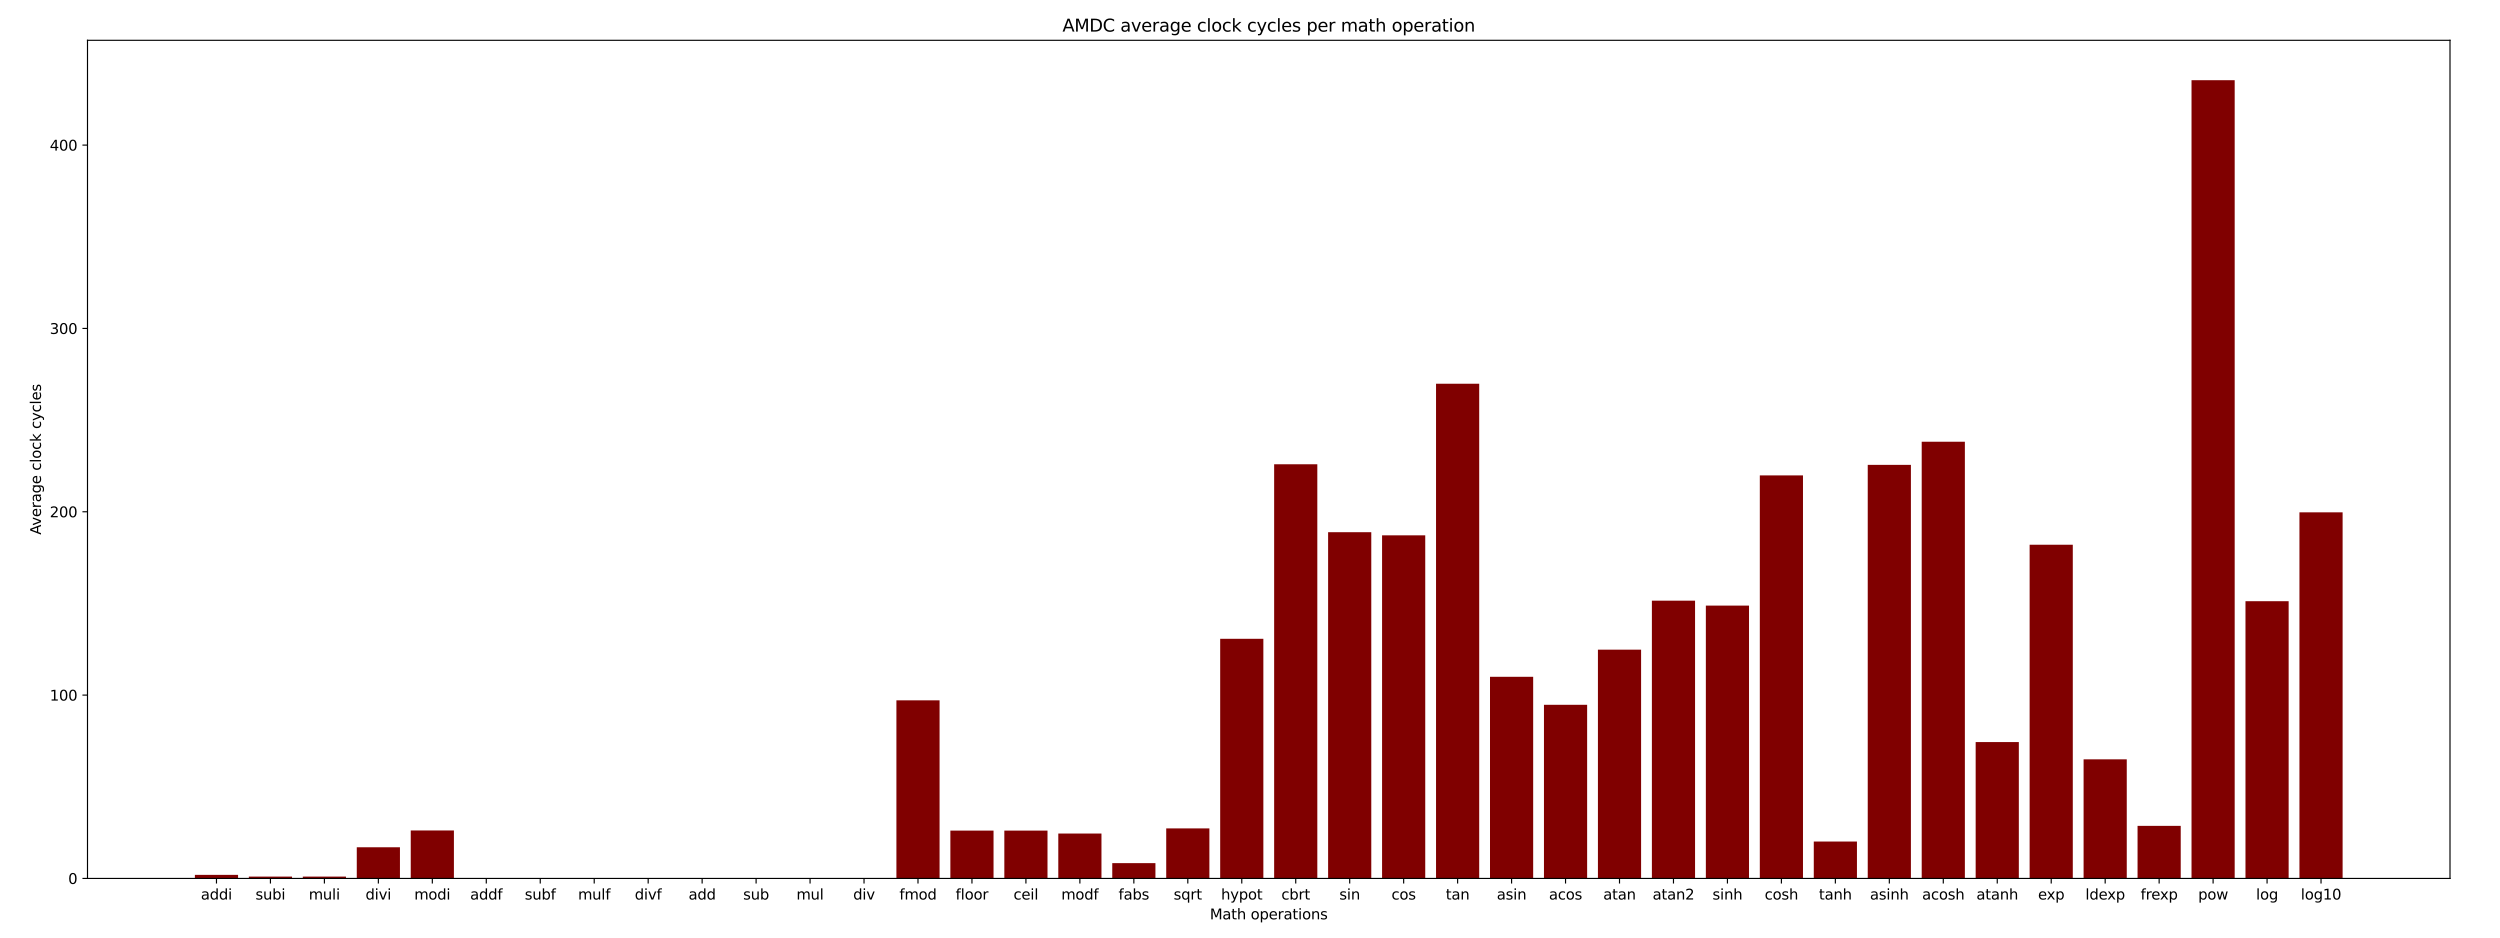 <?xml version="1.0" encoding="utf-8" standalone="no"?>
<!DOCTYPE svg PUBLIC "-//W3C//DTD SVG 1.1//EN"
  "http://www.w3.org/Graphics/SVG/1.1/DTD/svg11.dtd">
<svg xmlns:xlink="http://www.w3.org/1999/xlink" width="1728pt" height="648pt" viewBox="0 0 1728 648" xmlns="http://www.w3.org/2000/svg" version="1.1">
 <defs>
  <style type="text/css">*{stroke-linejoin: round; stroke-linecap: butt}</style>
 </defs>
 <g id="figure_1">
  <g id="patch_1">
   <path d="M 0 648 
L 1728 648 
L 1728 0 
L 0 0 
z
" style="fill: #ffffff"/>
  </g>
  <g id="axes_1">
   <g id="patch_2">
    <path d="M 60.48 607.176 
L 1693.44 607.176 
L 1693.44 27.864 
L 60.48 27.864 
z
" style="fill: #ffffff"/>
   </g>
   <g id="patch_3">
    <path d="M 134.705 607.176 
L 164.545 607.176 
L 164.545 604.692 
L 134.705 604.692 
z
" clip-path="url(#p136c053c36)" style="fill: #800000"/>
   </g>
   <g id="patch_4">
    <path d="M 172.005 607.176 
L 201.844 607.176 
L 201.844 605.909 
L 172.005 605.909 
z
" clip-path="url(#p136c053c36)" style="fill: #800000"/>
   </g>
   <g id="patch_5">
    <path d="M 209.304 607.176 
L 239.143 607.176 
L 239.143 605.922 
L 209.304 605.922 
z
" clip-path="url(#p136c053c36)" style="fill: #800000"/>
   </g>
   <g id="patch_6">
    <path d="M 246.603 607.176 
L 276.443 607.176 
L 276.443 585.609 
L 246.603 585.609 
z
" clip-path="url(#p136c053c36)" style="fill: #800000"/>
   </g>
   <g id="patch_7">
    <path d="M 283.902 607.176 
L 313.742 607.176 
L 313.742 574.04 
L 283.902 574.04 
z
" clip-path="url(#p136c053c36)" style="fill: #800000"/>
   </g>
   <g id="patch_8">
    <path d="M 321.202 607.176 
L 351.041 607.176 
L 351.041 607.176 
L 321.202 607.176 
z
" clip-path="url(#p136c053c36)" style="fill: #800000"/>
   </g>
   <g id="patch_9">
    <path d="M 358.501 607.176 
L 388.34 607.176 
L 388.34 607.176 
L 358.501 607.176 
z
" clip-path="url(#p136c053c36)" style="fill: #800000"/>
   </g>
   <g id="patch_10">
    <path d="M 395.8 607.176 
L 425.639 607.176 
L 425.639 607.1 
L 395.8 607.1 
z
" clip-path="url(#p136c053c36)" style="fill: #800000"/>
   </g>
   <g id="patch_11">
    <path d="M 433.099 607.176 
L 462.939 607.176 
L 462.939 607.176 
L 433.099 607.176 
z
" clip-path="url(#p136c053c36)" style="fill: #800000"/>
   </g>
   <g id="patch_12">
    <path d="M 470.398 607.176 
L 500.238 607.176 
L 500.238 607.151 
L 470.398 607.151 
z
" clip-path="url(#p136c053c36)" style="fill: #800000"/>
   </g>
   <g id="patch_13">
    <path d="M 507.698 607.176 
L 537.537 607.176 
L 537.537 607.176 
L 507.698 607.176 
z
" clip-path="url(#p136c053c36)" style="fill: #800000"/>
   </g>
   <g id="patch_14">
    <path d="M 544.997 607.176 
L 574.836 607.176 
L 574.836 607.176 
L 544.997 607.176 
z
" clip-path="url(#p136c053c36)" style="fill: #800000"/>
   </g>
   <g id="patch_15">
    <path d="M 582.296 607.176 
L 612.136 607.176 
L 612.136 606.923 
L 582.296 606.923 
z
" clip-path="url(#p136c053c36)" style="fill: #800000"/>
   </g>
   <g id="patch_16">
    <path d="M 619.595 607.176 
L 649.435 607.176 
L 649.435 484.058 
L 619.595 484.058 
z
" clip-path="url(#p136c053c36)" style="fill: #800000"/>
   </g>
   <g id="patch_17">
    <path d="M 656.895 607.176 
L 686.734 607.176 
L 686.734 574.128 
L 656.895 574.128 
z
" clip-path="url(#p136c053c36)" style="fill: #800000"/>
   </g>
   <g id="patch_18">
    <path d="M 694.194 607.176 
L 724.033 607.176 
L 724.033 574.128 
L 694.194 574.128 
z
" clip-path="url(#p136c053c36)" style="fill: #800000"/>
   </g>
   <g id="patch_19">
    <path d="M 731.493 607.176 
L 761.332 607.176 
L 761.332 576.13 
L 731.493 576.13 
z
" clip-path="url(#p136c053c36)" style="fill: #800000"/>
   </g>
   <g id="patch_20">
    <path d="M 768.792 607.176 
L 798.632 607.176 
L 798.632 596.62 
L 768.792 596.62 
z
" clip-path="url(#p136c053c36)" style="fill: #800000"/>
   </g>
   <g id="patch_21">
    <path d="M 806.091 607.176 
L 835.931 607.176 
L 835.931 572.57 
L 806.091 572.57 
z
" clip-path="url(#p136c053c36)" style="fill: #800000"/>
   </g>
   <g id="patch_22">
    <path d="M 843.391 607.176 
L 873.23 607.176 
L 873.23 441.532 
L 843.391 441.532 
z
" clip-path="url(#p136c053c36)" style="fill: #800000"/>
   </g>
   <g id="patch_23">
    <path d="M 880.69 607.176 
L 910.529 607.176 
L 910.529 320.897 
L 880.69 320.897 
z
" clip-path="url(#p136c053c36)" style="fill: #800000"/>
   </g>
   <g id="patch_24">
    <path d="M 917.989 607.176 
L 947.829 607.176 
L 947.829 367.871 
L 917.989 367.871 
z
" clip-path="url(#p136c053c36)" style="fill: #800000"/>
   </g>
   <g id="patch_25">
    <path d="M 955.288 607.176 
L 985.128 607.176 
L 985.128 370 
L 955.288 370 
z
" clip-path="url(#p136c053c36)" style="fill: #800000"/>
   </g>
   <g id="patch_26">
    <path d="M 992.588 607.176 
L 1022.427 607.176 
L 1022.427 265.243 
L 992.588 265.243 
z
" clip-path="url(#p136c053c36)" style="fill: #800000"/>
   </g>
   <g id="patch_27">
    <path d="M 1029.887 607.176 
L 1059.726 607.176 
L 1059.726 467.8 
L 1029.887 467.8 
z
" clip-path="url(#p136c053c36)" style="fill: #800000"/>
   </g>
   <g id="patch_28">
    <path d="M 1067.186 607.176 
L 1097.025 607.176 
L 1097.025 487.175 
L 1067.186 487.175 
z
" clip-path="url(#p136c053c36)" style="fill: #800000"/>
   </g>
   <g id="patch_29">
    <path d="M 1104.485 607.176 
L 1134.325 607.176 
L 1134.325 449.033 
L 1104.485 449.033 
z
" clip-path="url(#p136c053c36)" style="fill: #800000"/>
   </g>
   <g id="patch_30">
    <path d="M 1141.784 607.176 
L 1171.624 607.176 
L 1171.624 415.162 
L 1141.784 415.162 
z
" clip-path="url(#p136c053c36)" style="fill: #800000"/>
   </g>
   <g id="patch_31">
    <path d="M 1179.084 607.176 
L 1208.923 607.176 
L 1208.923 418.583 
L 1179.084 418.583 
z
" clip-path="url(#p136c053c36)" style="fill: #800000"/>
   </g>
   <g id="patch_32">
    <path d="M 1216.383 607.176 
L 1246.222 607.176 
L 1246.222 328.576 
L 1216.383 328.576 
z
" clip-path="url(#p136c053c36)" style="fill: #800000"/>
   </g>
   <g id="patch_33">
    <path d="M 1253.682 607.176 
L 1283.522 607.176 
L 1283.522 581.668 
L 1253.682 581.668 
z
" clip-path="url(#p136c053c36)" style="fill: #800000"/>
   </g>
   <g id="patch_34">
    <path d="M 1290.981 607.176 
L 1320.821 607.176 
L 1320.821 321.303 
L 1290.981 321.303 
z
" clip-path="url(#p136c053c36)" style="fill: #800000"/>
   </g>
   <g id="patch_35">
    <path d="M 1328.281 607.176 
L 1358.12 607.176 
L 1358.12 305.311 
L 1328.281 305.311 
z
" clip-path="url(#p136c053c36)" style="fill: #800000"/>
   </g>
   <g id="patch_36">
    <path d="M 1365.58 607.176 
L 1395.419 607.176 
L 1395.419 512.937 
L 1365.58 512.937 
z
" clip-path="url(#p136c053c36)" style="fill: #800000"/>
   </g>
   <g id="patch_37">
    <path d="M 1402.879 607.176 
L 1432.718 607.176 
L 1432.718 376.5 
L 1402.879 376.5 
z
" clip-path="url(#p136c053c36)" style="fill: #800000"/>
   </g>
   <g id="patch_38">
    <path d="M 1440.178 607.176 
L 1470.018 607.176 
L 1470.018 524.848 
L 1440.178 524.848 
z
" clip-path="url(#p136c053c36)" style="fill: #800000"/>
   </g>
   <g id="patch_39">
    <path d="M 1477.477 607.176 
L 1507.317 607.176 
L 1507.317 570.834 
L 1477.477 570.834 
z
" clip-path="url(#p136c053c36)" style="fill: #800000"/>
   </g>
   <g id="patch_40">
    <path d="M 1514.777 607.176 
L 1544.616 607.176 
L 1544.616 55.45 
L 1514.777 55.45 
z
" clip-path="url(#p136c053c36)" style="fill: #800000"/>
   </g>
   <g id="patch_41">
    <path d="M 1552.076 607.176 
L 1581.915 607.176 
L 1581.915 415.542 
L 1552.076 415.542 
z
" clip-path="url(#p136c053c36)" style="fill: #800000"/>
   </g>
   <g id="patch_42">
    <path d="M 1589.375 607.176 
L 1619.215 607.176 
L 1619.215 354.122 
L 1589.375 354.122 
z
" clip-path="url(#p136c053c36)" style="fill: #800000"/>
   </g>
   <g id="matplotlib.axis_1">
    <g id="xtick_1">
     <g id="line2d_1">
      <defs>
       <path id="m31b776a4e4" d="M 0 0 
L 0 3.5 
" style="stroke: #000000; stroke-width: 0.8"/>
      </defs>
      <g>
       <use xlink:href="#m31b776a4e4" x="149.625" y="607.176" style="stroke: #000000; stroke-width: 0.8"/>
      </g>
     </g>
     <g id="text_1">
      <!-- addi -->
      <g transform="translate(138.824 621.774) scale(0.1 -0.1)">
       <defs>
        <path id="DejaVuSans-61" d="M 2194 1759 
Q 1497 1759 1228 1600 
Q 959 1441 959 1056 
Q 959 750 1161 570 
Q 1363 391 1709 391 
Q 2188 391 2477 730 
Q 2766 1069 2766 1631 
L 2766 1759 
L 2194 1759 
z
M 3341 1997 
L 3341 0 
L 2766 0 
L 2766 531 
Q 2569 213 2275 61 
Q 1981 -91 1556 -91 
Q 1019 -91 701 211 
Q 384 513 384 1019 
Q 384 1609 779 1909 
Q 1175 2209 1959 2209 
L 2766 2209 
L 2766 2266 
Q 2766 2663 2505 2880 
Q 2244 3097 1772 3097 
Q 1472 3097 1187 3025 
Q 903 2953 641 2809 
L 641 3341 
Q 956 3463 1253 3523 
Q 1550 3584 1831 3584 
Q 2591 3584 2966 3190 
Q 3341 2797 3341 1997 
z
" transform="scale(0.016)"/>
        <path id="DejaVuSans-64" d="M 2906 2969 
L 2906 4863 
L 3481 4863 
L 3481 0 
L 2906 0 
L 2906 525 
Q 2725 213 2448 61 
Q 2172 -91 1784 -91 
Q 1150 -91 751 415 
Q 353 922 353 1747 
Q 353 2572 751 3078 
Q 1150 3584 1784 3584 
Q 2172 3584 2448 3432 
Q 2725 3281 2906 2969 
z
M 947 1747 
Q 947 1113 1208 752 
Q 1469 391 1925 391 
Q 2381 391 2643 752 
Q 2906 1113 2906 1747 
Q 2906 2381 2643 2742 
Q 2381 3103 1925 3103 
Q 1469 3103 1208 2742 
Q 947 2381 947 1747 
z
" transform="scale(0.016)"/>
        <path id="DejaVuSans-69" d="M 603 3500 
L 1178 3500 
L 1178 0 
L 603 0 
L 603 3500 
z
M 603 4863 
L 1178 4863 
L 1178 4134 
L 603 4134 
L 603 4863 
z
" transform="scale(0.016)"/>
       </defs>
       <use xlink:href="#DejaVuSans-61"/>
       <use xlink:href="#DejaVuSans-64" x="61.279"/>
       <use xlink:href="#DejaVuSans-64" x="124.756"/>
       <use xlink:href="#DejaVuSans-69" x="188.232"/>
      </g>
     </g>
    </g>
    <g id="xtick_2">
     <g id="line2d_2">
      <g>
       <use xlink:href="#m31b776a4e4" x="186.924" y="607.176" style="stroke: #000000; stroke-width: 0.8"/>
      </g>
     </g>
     <g id="text_2">
      <!-- subi -->
      <g transform="translate(176.588 621.774) scale(0.1 -0.1)">
       <defs>
        <path id="DejaVuSans-73" d="M 2834 3397 
L 2834 2853 
Q 2591 2978 2328 3040 
Q 2066 3103 1784 3103 
Q 1356 3103 1142 2972 
Q 928 2841 928 2578 
Q 928 2378 1081 2264 
Q 1234 2150 1697 2047 
L 1894 2003 
Q 2506 1872 2764 1633 
Q 3022 1394 3022 966 
Q 3022 478 2636 193 
Q 2250 -91 1575 -91 
Q 1294 -91 989 -36 
Q 684 19 347 128 
L 347 722 
Q 666 556 975 473 
Q 1284 391 1588 391 
Q 1994 391 2212 530 
Q 2431 669 2431 922 
Q 2431 1156 2273 1281 
Q 2116 1406 1581 1522 
L 1381 1569 
Q 847 1681 609 1914 
Q 372 2147 372 2553 
Q 372 3047 722 3315 
Q 1072 3584 1716 3584 
Q 2034 3584 2315 3537 
Q 2597 3491 2834 3397 
z
" transform="scale(0.016)"/>
        <path id="DejaVuSans-75" d="M 544 1381 
L 544 3500 
L 1119 3500 
L 1119 1403 
Q 1119 906 1312 657 
Q 1506 409 1894 409 
Q 2359 409 2629 706 
Q 2900 1003 2900 1516 
L 2900 3500 
L 3475 3500 
L 3475 0 
L 2900 0 
L 2900 538 
Q 2691 219 2414 64 
Q 2138 -91 1772 -91 
Q 1169 -91 856 284 
Q 544 659 544 1381 
z
M 1991 3584 
L 1991 3584 
z
" transform="scale(0.016)"/>
        <path id="DejaVuSans-62" d="M 3116 1747 
Q 3116 2381 2855 2742 
Q 2594 3103 2138 3103 
Q 1681 3103 1420 2742 
Q 1159 2381 1159 1747 
Q 1159 1113 1420 752 
Q 1681 391 2138 391 
Q 2594 391 2855 752 
Q 3116 1113 3116 1747 
z
M 1159 2969 
Q 1341 3281 1617 3432 
Q 1894 3584 2278 3584 
Q 2916 3584 3314 3078 
Q 3713 2572 3713 1747 
Q 3713 922 3314 415 
Q 2916 -91 2278 -91 
Q 1894 -91 1617 61 
Q 1341 213 1159 525 
L 1159 0 
L 581 0 
L 581 4863 
L 1159 4863 
L 1159 2969 
z
" transform="scale(0.016)"/>
       </defs>
       <use xlink:href="#DejaVuSans-73"/>
       <use xlink:href="#DejaVuSans-75" x="52.1"/>
       <use xlink:href="#DejaVuSans-62" x="115.479"/>
       <use xlink:href="#DejaVuSans-69" x="178.955"/>
      </g>
     </g>
    </g>
    <g id="xtick_3">
     <g id="line2d_3">
      <g>
       <use xlink:href="#m31b776a4e4" x="224.224" y="607.176" style="stroke: #000000; stroke-width: 0.8"/>
      </g>
     </g>
     <g id="text_3">
      <!-- muli -->
      <g transform="translate(213.406 621.774) scale(0.1 -0.1)">
       <defs>
        <path id="DejaVuSans-6d" d="M 3328 2828 
Q 3544 3216 3844 3400 
Q 4144 3584 4550 3584 
Q 5097 3584 5394 3201 
Q 5691 2819 5691 2113 
L 5691 0 
L 5113 0 
L 5113 2094 
Q 5113 2597 4934 2840 
Q 4756 3084 4391 3084 
Q 3944 3084 3684 2787 
Q 3425 2491 3425 1978 
L 3425 0 
L 2847 0 
L 2847 2094 
Q 2847 2600 2669 2842 
Q 2491 3084 2119 3084 
Q 1678 3084 1418 2786 
Q 1159 2488 1159 1978 
L 1159 0 
L 581 0 
L 581 3500 
L 1159 3500 
L 1159 2956 
Q 1356 3278 1631 3431 
Q 1906 3584 2284 3584 
Q 2666 3584 2933 3390 
Q 3200 3197 3328 2828 
z
" transform="scale(0.016)"/>
        <path id="DejaVuSans-6c" d="M 603 4863 
L 1178 4863 
L 1178 0 
L 603 0 
L 603 4863 
z
" transform="scale(0.016)"/>
       </defs>
       <use xlink:href="#DejaVuSans-6d"/>
       <use xlink:href="#DejaVuSans-75" x="97.412"/>
       <use xlink:href="#DejaVuSans-6c" x="160.791"/>
       <use xlink:href="#DejaVuSans-69" x="188.574"/>
      </g>
     </g>
    </g>
    <g id="xtick_4">
     <g id="line2d_4">
      <g>
       <use xlink:href="#m31b776a4e4" x="261.523" y="607.176" style="stroke: #000000; stroke-width: 0.8"/>
      </g>
     </g>
     <g id="text_4">
      <!-- divi -->
      <g transform="translate(252.611 621.774) scale(0.1 -0.1)">
       <defs>
        <path id="DejaVuSans-76" d="M 191 3500 
L 800 3500 
L 1894 563 
L 2988 3500 
L 3597 3500 
L 2284 0 
L 1503 0 
L 191 3500 
z
" transform="scale(0.016)"/>
       </defs>
       <use xlink:href="#DejaVuSans-64"/>
       <use xlink:href="#DejaVuSans-69" x="63.477"/>
       <use xlink:href="#DejaVuSans-76" x="91.26"/>
       <use xlink:href="#DejaVuSans-69" x="150.439"/>
      </g>
     </g>
    </g>
    <g id="xtick_5">
     <g id="line2d_5">
      <g>
       <use xlink:href="#m31b776a4e4" x="298.822" y="607.176" style="stroke: #000000; stroke-width: 0.8"/>
      </g>
     </g>
     <g id="text_5">
      <!-- modi -->
      <g transform="translate(286.329 621.774) scale(0.1 -0.1)">
       <defs>
        <path id="DejaVuSans-6f" d="M 1959 3097 
Q 1497 3097 1228 2736 
Q 959 2375 959 1747 
Q 959 1119 1226 758 
Q 1494 397 1959 397 
Q 2419 397 2687 759 
Q 2956 1122 2956 1747 
Q 2956 2369 2687 2733 
Q 2419 3097 1959 3097 
z
M 1959 3584 
Q 2709 3584 3137 3096 
Q 3566 2609 3566 1747 
Q 3566 888 3137 398 
Q 2709 -91 1959 -91 
Q 1206 -91 779 398 
Q 353 888 353 1747 
Q 353 2609 779 3096 
Q 1206 3584 1959 3584 
z
" transform="scale(0.016)"/>
       </defs>
       <use xlink:href="#DejaVuSans-6d"/>
       <use xlink:href="#DejaVuSans-6f" x="97.412"/>
       <use xlink:href="#DejaVuSans-64" x="158.594"/>
       <use xlink:href="#DejaVuSans-69" x="222.07"/>
      </g>
     </g>
    </g>
    <g id="xtick_6">
     <g id="line2d_6">
      <g>
       <use xlink:href="#m31b776a4e4" x="336.121" y="607.176" style="stroke: #000000; stroke-width: 0.8"/>
      </g>
     </g>
     <g id="text_6">
      <!-- addf -->
      <g transform="translate(324.949 621.774) scale(0.1 -0.1)">
       <defs>
        <path id="DejaVuSans-66" d="M 2375 4863 
L 2375 4384 
L 1825 4384 
Q 1516 4384 1395 4259 
Q 1275 4134 1275 3809 
L 1275 3500 
L 2222 3500 
L 2222 3053 
L 1275 3053 
L 1275 0 
L 697 0 
L 697 3053 
L 147 3053 
L 147 3500 
L 697 3500 
L 697 3744 
Q 697 4328 969 4595 
Q 1241 4863 1831 4863 
L 2375 4863 
z
" transform="scale(0.016)"/>
       </defs>
       <use xlink:href="#DejaVuSans-61"/>
       <use xlink:href="#DejaVuSans-64" x="61.279"/>
       <use xlink:href="#DejaVuSans-64" x="124.756"/>
       <use xlink:href="#DejaVuSans-66" x="188.232"/>
      </g>
     </g>
    </g>
    <g id="xtick_7">
     <g id="line2d_7">
      <g>
       <use xlink:href="#m31b776a4e4" x="373.42" y="607.176" style="stroke: #000000; stroke-width: 0.8"/>
      </g>
     </g>
     <g id="text_7">
      <!-- subf -->
      <g transform="translate(362.713 621.774) scale(0.1 -0.1)">
       <use xlink:href="#DejaVuSans-73"/>
       <use xlink:href="#DejaVuSans-75" x="52.1"/>
       <use xlink:href="#DejaVuSans-62" x="115.479"/>
       <use xlink:href="#DejaVuSans-66" x="178.955"/>
      </g>
     </g>
    </g>
    <g id="xtick_8">
     <g id="line2d_8">
      <g>
       <use xlink:href="#m31b776a4e4" x="410.72" y="607.176" style="stroke: #000000; stroke-width: 0.8"/>
      </g>
     </g>
     <g id="text_8">
      <!-- mulf -->
      <g transform="translate(399.531 621.774) scale(0.1 -0.1)">
       <use xlink:href="#DejaVuSans-6d"/>
       <use xlink:href="#DejaVuSans-75" x="97.412"/>
       <use xlink:href="#DejaVuSans-6c" x="160.791"/>
       <use xlink:href="#DejaVuSans-66" x="188.574"/>
      </g>
     </g>
    </g>
    <g id="xtick_9">
     <g id="line2d_9">
      <g>
       <use xlink:href="#m31b776a4e4" x="448.019" y="607.176" style="stroke: #000000; stroke-width: 0.8"/>
      </g>
     </g>
     <g id="text_9">
      <!-- divf -->
      <g transform="translate(438.736 621.774) scale(0.1 -0.1)">
       <use xlink:href="#DejaVuSans-64"/>
       <use xlink:href="#DejaVuSans-69" x="63.477"/>
       <use xlink:href="#DejaVuSans-76" x="91.26"/>
       <use xlink:href="#DejaVuSans-66" x="150.439"/>
      </g>
     </g>
    </g>
    <g id="xtick_10">
     <g id="line2d_10">
      <g>
       <use xlink:href="#m31b776a4e4" x="485.318" y="607.176" style="stroke: #000000; stroke-width: 0.8"/>
      </g>
     </g>
     <g id="text_10">
      <!-- add -->
      <g transform="translate(475.906 621.774) scale(0.1 -0.1)">
       <use xlink:href="#DejaVuSans-61"/>
       <use xlink:href="#DejaVuSans-64" x="61.279"/>
       <use xlink:href="#DejaVuSans-64" x="124.756"/>
      </g>
     </g>
    </g>
    <g id="xtick_11">
     <g id="line2d_11">
      <g>
       <use xlink:href="#m31b776a4e4" x="522.617" y="607.176" style="stroke: #000000; stroke-width: 0.8"/>
      </g>
     </g>
     <g id="text_11">
      <!-- sub -->
      <g transform="translate(513.67 621.774) scale(0.1 -0.1)">
       <use xlink:href="#DejaVuSans-73"/>
       <use xlink:href="#DejaVuSans-75" x="52.1"/>
       <use xlink:href="#DejaVuSans-62" x="115.479"/>
      </g>
     </g>
    </g>
    <g id="xtick_12">
     <g id="line2d_12">
      <g>
       <use xlink:href="#m31b776a4e4" x="559.917" y="607.176" style="stroke: #000000; stroke-width: 0.8"/>
      </g>
     </g>
     <g id="text_12">
      <!-- mul -->
      <g transform="translate(550.488 621.774) scale(0.1 -0.1)">
       <use xlink:href="#DejaVuSans-6d"/>
       <use xlink:href="#DejaVuSans-75" x="97.412"/>
       <use xlink:href="#DejaVuSans-6c" x="160.791"/>
      </g>
     </g>
    </g>
    <g id="xtick_13">
     <g id="line2d_13">
      <g>
       <use xlink:href="#m31b776a4e4" x="597.216" y="607.176" style="stroke: #000000; stroke-width: 0.8"/>
      </g>
     </g>
     <g id="text_13">
      <!-- div -->
      <g transform="translate(589.693 621.774) scale(0.1 -0.1)">
       <use xlink:href="#DejaVuSans-64"/>
       <use xlink:href="#DejaVuSans-69" x="63.477"/>
       <use xlink:href="#DejaVuSans-76" x="91.26"/>
      </g>
     </g>
    </g>
    <g id="xtick_14">
     <g id="line2d_14">
      <g>
       <use xlink:href="#m31b776a4e4" x="634.515" y="607.176" style="stroke: #000000; stroke-width: 0.8"/>
      </g>
     </g>
     <g id="text_14">
      <!-- fmod -->
      <g transform="translate(621.651 621.774) scale(0.1 -0.1)">
       <use xlink:href="#DejaVuSans-66"/>
       <use xlink:href="#DejaVuSans-6d" x="35.205"/>
       <use xlink:href="#DejaVuSans-6f" x="132.617"/>
       <use xlink:href="#DejaVuSans-64" x="193.799"/>
      </g>
     </g>
    </g>
    <g id="xtick_15">
     <g id="line2d_15">
      <g>
       <use xlink:href="#m31b776a4e4" x="671.814" y="607.176" style="stroke: #000000; stroke-width: 0.8"/>
      </g>
     </g>
     <g id="text_15">
      <!-- floor -->
      <g transform="translate(660.491 621.774) scale(0.1 -0.1)">
       <defs>
        <path id="DejaVuSans-72" d="M 2631 2963 
Q 2534 3019 2420 3045 
Q 2306 3072 2169 3072 
Q 1681 3072 1420 2755 
Q 1159 2438 1159 1844 
L 1159 0 
L 581 0 
L 581 3500 
L 1159 3500 
L 1159 2956 
Q 1341 3275 1631 3429 
Q 1922 3584 2338 3584 
Q 2397 3584 2469 3576 
Q 2541 3569 2628 3553 
L 2631 2963 
z
" transform="scale(0.016)"/>
       </defs>
       <use xlink:href="#DejaVuSans-66"/>
       <use xlink:href="#DejaVuSans-6c" x="35.205"/>
       <use xlink:href="#DejaVuSans-6f" x="62.988"/>
       <use xlink:href="#DejaVuSans-6f" x="124.17"/>
       <use xlink:href="#DejaVuSans-72" x="185.352"/>
      </g>
     </g>
    </g>
    <g id="xtick_16">
     <g id="line2d_16">
      <g>
       <use xlink:href="#m31b776a4e4" x="709.113" y="607.176" style="stroke: #000000; stroke-width: 0.8"/>
      </g>
     </g>
     <g id="text_16">
      <!-- ceil -->
      <g transform="translate(700.51 621.774) scale(0.1 -0.1)">
       <defs>
        <path id="DejaVuSans-63" d="M 3122 3366 
L 3122 2828 
Q 2878 2963 2633 3030 
Q 2388 3097 2138 3097 
Q 1578 3097 1268 2742 
Q 959 2388 959 1747 
Q 959 1106 1268 751 
Q 1578 397 2138 397 
Q 2388 397 2633 464 
Q 2878 531 3122 666 
L 3122 134 
Q 2881 22 2623 -34 
Q 2366 -91 2075 -91 
Q 1284 -91 818 406 
Q 353 903 353 1747 
Q 353 2603 823 3093 
Q 1294 3584 2113 3584 
Q 2378 3584 2631 3529 
Q 2884 3475 3122 3366 
z
" transform="scale(0.016)"/>
        <path id="DejaVuSans-65" d="M 3597 1894 
L 3597 1613 
L 953 1613 
Q 991 1019 1311 708 
Q 1631 397 2203 397 
Q 2534 397 2845 478 
Q 3156 559 3463 722 
L 3463 178 
Q 3153 47 2828 -22 
Q 2503 -91 2169 -91 
Q 1331 -91 842 396 
Q 353 884 353 1716 
Q 353 2575 817 3079 
Q 1281 3584 2069 3584 
Q 2775 3584 3186 3129 
Q 3597 2675 3597 1894 
z
M 3022 2063 
Q 3016 2534 2758 2815 
Q 2500 3097 2075 3097 
Q 1594 3097 1305 2825 
Q 1016 2553 972 2059 
L 3022 2063 
z
" transform="scale(0.016)"/>
       </defs>
       <use xlink:href="#DejaVuSans-63"/>
       <use xlink:href="#DejaVuSans-65" x="54.98"/>
       <use xlink:href="#DejaVuSans-69" x="116.504"/>
       <use xlink:href="#DejaVuSans-6c" x="144.287"/>
      </g>
     </g>
    </g>
    <g id="xtick_17">
     <g id="line2d_17">
      <g>
       <use xlink:href="#m31b776a4e4" x="746.413" y="607.176" style="stroke: #000000; stroke-width: 0.8"/>
      </g>
     </g>
     <g id="text_17">
      <!-- modf -->
      <g transform="translate(733.549 621.774) scale(0.1 -0.1)">
       <use xlink:href="#DejaVuSans-6d"/>
       <use xlink:href="#DejaVuSans-6f" x="97.412"/>
       <use xlink:href="#DejaVuSans-64" x="158.594"/>
       <use xlink:href="#DejaVuSans-66" x="222.07"/>
      </g>
     </g>
    </g>
    <g id="xtick_18">
     <g id="line2d_18">
      <g>
       <use xlink:href="#m31b776a4e4" x="783.712" y="607.176" style="stroke: #000000; stroke-width: 0.8"/>
      </g>
     </g>
     <g id="text_18">
      <!-- fabs -->
      <g transform="translate(773.109 621.774) scale(0.1 -0.1)">
       <use xlink:href="#DejaVuSans-66"/>
       <use xlink:href="#DejaVuSans-61" x="35.205"/>
       <use xlink:href="#DejaVuSans-62" x="96.484"/>
       <use xlink:href="#DejaVuSans-73" x="159.961"/>
      </g>
     </g>
    </g>
    <g id="xtick_19">
     <g id="line2d_19">
      <g>
       <use xlink:href="#m31b776a4e4" x="821.011" y="607.176" style="stroke: #000000; stroke-width: 0.8"/>
      </g>
     </g>
     <g id="text_19">
      <!-- sqrt -->
      <g transform="translate(811.217 621.774) scale(0.1 -0.1)">
       <defs>
        <path id="DejaVuSans-71" d="M 947 1747 
Q 947 1113 1208 752 
Q 1469 391 1925 391 
Q 2381 391 2643 752 
Q 2906 1113 2906 1747 
Q 2906 2381 2643 2742 
Q 2381 3103 1925 3103 
Q 1469 3103 1208 2742 
Q 947 2381 947 1747 
z
M 2906 525 
Q 2725 213 2448 61 
Q 2172 -91 1784 -91 
Q 1150 -91 751 415 
Q 353 922 353 1747 
Q 353 2572 751 3078 
Q 1150 3584 1784 3584 
Q 2172 3584 2448 3432 
Q 2725 3281 2906 2969 
L 2906 3500 
L 3481 3500 
L 3481 -1331 
L 2906 -1331 
L 2906 525 
z
" transform="scale(0.016)"/>
        <path id="DejaVuSans-74" d="M 1172 4494 
L 1172 3500 
L 2356 3500 
L 2356 3053 
L 1172 3053 
L 1172 1153 
Q 1172 725 1289 603 
Q 1406 481 1766 481 
L 2356 481 
L 2356 0 
L 1766 0 
Q 1100 0 847 248 
Q 594 497 594 1153 
L 594 3053 
L 172 3053 
L 172 3500 
L 594 3500 
L 594 4494 
L 1172 4494 
z
" transform="scale(0.016)"/>
       </defs>
       <use xlink:href="#DejaVuSans-73"/>
       <use xlink:href="#DejaVuSans-71" x="52.1"/>
       <use xlink:href="#DejaVuSans-72" x="115.576"/>
       <use xlink:href="#DejaVuSans-74" x="156.689"/>
      </g>
     </g>
    </g>
    <g id="xtick_20">
     <g id="line2d_20">
      <g>
       <use xlink:href="#m31b776a4e4" x="858.31" y="607.176" style="stroke: #000000; stroke-width: 0.8"/>
      </g>
     </g>
     <g id="text_20">
      <!-- hypot -->
      <g transform="translate(843.989 621.774) scale(0.1 -0.1)">
       <defs>
        <path id="DejaVuSans-68" d="M 3513 2113 
L 3513 0 
L 2938 0 
L 2938 2094 
Q 2938 2591 2744 2837 
Q 2550 3084 2163 3084 
Q 1697 3084 1428 2787 
Q 1159 2491 1159 1978 
L 1159 0 
L 581 0 
L 581 4863 
L 1159 4863 
L 1159 2956 
Q 1366 3272 1645 3428 
Q 1925 3584 2291 3584 
Q 2894 3584 3203 3211 
Q 3513 2838 3513 2113 
z
" transform="scale(0.016)"/>
        <path id="DejaVuSans-79" d="M 2059 -325 
Q 1816 -950 1584 -1140 
Q 1353 -1331 966 -1331 
L 506 -1331 
L 506 -850 
L 844 -850 
Q 1081 -850 1212 -737 
Q 1344 -625 1503 -206 
L 1606 56 
L 191 3500 
L 800 3500 
L 1894 763 
L 2988 3500 
L 3597 3500 
L 2059 -325 
z
" transform="scale(0.016)"/>
        <path id="DejaVuSans-70" d="M 1159 525 
L 1159 -1331 
L 581 -1331 
L 581 3500 
L 1159 3500 
L 1159 2969 
Q 1341 3281 1617 3432 
Q 1894 3584 2278 3584 
Q 2916 3584 3314 3078 
Q 3713 2572 3713 1747 
Q 3713 922 3314 415 
Q 2916 -91 2278 -91 
Q 1894 -91 1617 61 
Q 1341 213 1159 525 
z
M 3116 1747 
Q 3116 2381 2855 2742 
Q 2594 3103 2138 3103 
Q 1681 3103 1420 2742 
Q 1159 2381 1159 1747 
Q 1159 1113 1420 752 
Q 1681 391 2138 391 
Q 2594 391 2855 752 
Q 3116 1113 3116 1747 
z
" transform="scale(0.016)"/>
       </defs>
       <use xlink:href="#DejaVuSans-68"/>
       <use xlink:href="#DejaVuSans-79" x="63.379"/>
       <use xlink:href="#DejaVuSans-70" x="122.559"/>
       <use xlink:href="#DejaVuSans-6f" x="186.035"/>
       <use xlink:href="#DejaVuSans-74" x="247.217"/>
      </g>
     </g>
    </g>
    <g id="xtick_21">
     <g id="line2d_21">
      <g>
       <use xlink:href="#m31b776a4e4" x="895.61" y="607.176" style="stroke: #000000; stroke-width: 0.8"/>
      </g>
     </g>
     <g id="text_21">
      <!-- cbrt -->
      <g transform="translate(885.671 621.774) scale(0.1 -0.1)">
       <use xlink:href="#DejaVuSans-63"/>
       <use xlink:href="#DejaVuSans-62" x="54.98"/>
       <use xlink:href="#DejaVuSans-72" x="118.457"/>
       <use xlink:href="#DejaVuSans-74" x="159.57"/>
      </g>
     </g>
    </g>
    <g id="xtick_22">
     <g id="line2d_22">
      <g>
       <use xlink:href="#m31b776a4e4" x="932.909" y="607.176" style="stroke: #000000; stroke-width: 0.8"/>
      </g>
     </g>
     <g id="text_22">
      <!-- sin -->
      <g transform="translate(925.746 621.774) scale(0.1 -0.1)">
       <defs>
        <path id="DejaVuSans-6e" d="M 3513 2113 
L 3513 0 
L 2938 0 
L 2938 2094 
Q 2938 2591 2744 2837 
Q 2550 3084 2163 3084 
Q 1697 3084 1428 2787 
Q 1159 2491 1159 1978 
L 1159 0 
L 581 0 
L 581 3500 
L 1159 3500 
L 1159 2956 
Q 1366 3272 1645 3428 
Q 1925 3584 2291 3584 
Q 2894 3584 3203 3211 
Q 3513 2838 3513 2113 
z
" transform="scale(0.016)"/>
       </defs>
       <use xlink:href="#DejaVuSans-73"/>
       <use xlink:href="#DejaVuSans-69" x="52.1"/>
       <use xlink:href="#DejaVuSans-6e" x="79.883"/>
      </g>
     </g>
    </g>
    <g id="xtick_23">
     <g id="line2d_23">
      <g>
       <use xlink:href="#m31b776a4e4" x="970.208" y="607.176" style="stroke: #000000; stroke-width: 0.8"/>
      </g>
     </g>
     <g id="text_23">
      <!-- cos -->
      <g transform="translate(961.795 621.774) scale(0.1 -0.1)">
       <use xlink:href="#DejaVuSans-63"/>
       <use xlink:href="#DejaVuSans-6f" x="54.98"/>
       <use xlink:href="#DejaVuSans-73" x="116.162"/>
      </g>
     </g>
    </g>
    <g id="xtick_24">
     <g id="line2d_24">
      <g>
       <use xlink:href="#m31b776a4e4" x="1007.507" y="607.176" style="stroke: #000000; stroke-width: 0.8"/>
      </g>
     </g>
     <g id="text_24">
      <!-- tan -->
      <g transform="translate(999.314 621.774) scale(0.1 -0.1)">
       <use xlink:href="#DejaVuSans-74"/>
       <use xlink:href="#DejaVuSans-61" x="39.209"/>
       <use xlink:href="#DejaVuSans-6e" x="100.488"/>
      </g>
     </g>
    </g>
    <g id="xtick_25">
     <g id="line2d_25">
      <g>
       <use xlink:href="#m31b776a4e4" x="1044.807" y="607.176" style="stroke: #000000; stroke-width: 0.8"/>
      </g>
     </g>
     <g id="text_25">
      <!-- asin -->
      <g transform="translate(1034.58 621.774) scale(0.1 -0.1)">
       <use xlink:href="#DejaVuSans-61"/>
       <use xlink:href="#DejaVuSans-73" x="61.279"/>
       <use xlink:href="#DejaVuSans-69" x="113.379"/>
       <use xlink:href="#DejaVuSans-6e" x="141.162"/>
      </g>
     </g>
    </g>
    <g id="xtick_26">
     <g id="line2d_26">
      <g>
       <use xlink:href="#m31b776a4e4" x="1082.106" y="607.176" style="stroke: #000000; stroke-width: 0.8"/>
      </g>
     </g>
     <g id="text_26">
      <!-- acos -->
      <g transform="translate(1070.628 621.774) scale(0.1 -0.1)">
       <use xlink:href="#DejaVuSans-61"/>
       <use xlink:href="#DejaVuSans-63" x="61.279"/>
       <use xlink:href="#DejaVuSans-6f" x="116.26"/>
       <use xlink:href="#DejaVuSans-73" x="177.441"/>
      </g>
     </g>
    </g>
    <g id="xtick_27">
     <g id="line2d_27">
      <g>
       <use xlink:href="#m31b776a4e4" x="1119.405" y="607.176" style="stroke: #000000; stroke-width: 0.8"/>
      </g>
     </g>
     <g id="text_27">
      <!-- atan -->
      <g transform="translate(1108.148 621.774) scale(0.1 -0.1)">
       <use xlink:href="#DejaVuSans-61"/>
       <use xlink:href="#DejaVuSans-74" x="61.279"/>
       <use xlink:href="#DejaVuSans-61" x="100.488"/>
       <use xlink:href="#DejaVuSans-6e" x="161.768"/>
      </g>
     </g>
    </g>
    <g id="xtick_28">
     <g id="line2d_28">
      <g>
       <use xlink:href="#m31b776a4e4" x="1156.704" y="607.176" style="stroke: #000000; stroke-width: 0.8"/>
      </g>
     </g>
     <g id="text_28">
      <!-- atan2 -->
      <g transform="translate(1142.266 621.774) scale(0.1 -0.1)">
       <defs>
        <path id="DejaVuSans-32" d="M 1228 531 
L 3431 531 
L 3431 0 
L 469 0 
L 469 531 
Q 828 903 1448 1529 
Q 2069 2156 2228 2338 
Q 2531 2678 2651 2914 
Q 2772 3150 2772 3378 
Q 2772 3750 2511 3984 
Q 2250 4219 1831 4219 
Q 1534 4219 1204 4116 
Q 875 4013 500 3803 
L 500 4441 
Q 881 4594 1212 4672 
Q 1544 4750 1819 4750 
Q 2544 4750 2975 4387 
Q 3406 4025 3406 3419 
Q 3406 3131 3298 2873 
Q 3191 2616 2906 2266 
Q 2828 2175 2409 1742 
Q 1991 1309 1228 531 
z
" transform="scale(0.016)"/>
       </defs>
       <use xlink:href="#DejaVuSans-61"/>
       <use xlink:href="#DejaVuSans-74" x="61.279"/>
       <use xlink:href="#DejaVuSans-61" x="100.488"/>
       <use xlink:href="#DejaVuSans-6e" x="161.768"/>
       <use xlink:href="#DejaVuSans-32" x="225.146"/>
      </g>
     </g>
    </g>
    <g id="xtick_29">
     <g id="line2d_29">
      <g>
       <use xlink:href="#m31b776a4e4" x="1194.003" y="607.176" style="stroke: #000000; stroke-width: 0.8"/>
      </g>
     </g>
     <g id="text_29">
      <!-- sinh -->
      <g transform="translate(1183.672 621.774) scale(0.1 -0.1)">
       <use xlink:href="#DejaVuSans-73"/>
       <use xlink:href="#DejaVuSans-69" x="52.1"/>
       <use xlink:href="#DejaVuSans-6e" x="79.883"/>
       <use xlink:href="#DejaVuSans-68" x="143.262"/>
      </g>
     </g>
    </g>
    <g id="xtick_30">
     <g id="line2d_30">
      <g>
       <use xlink:href="#m31b776a4e4" x="1231.303" y="607.176" style="stroke: #000000; stroke-width: 0.8"/>
      </g>
     </g>
     <g id="text_30">
      <!-- cosh -->
      <g transform="translate(1219.721 621.774) scale(0.1 -0.1)">
       <use xlink:href="#DejaVuSans-63"/>
       <use xlink:href="#DejaVuSans-6f" x="54.98"/>
       <use xlink:href="#DejaVuSans-73" x="116.162"/>
       <use xlink:href="#DejaVuSans-68" x="168.262"/>
      </g>
     </g>
    </g>
    <g id="xtick_31">
     <g id="line2d_31">
      <g>
       <use xlink:href="#m31b776a4e4" x="1268.602" y="607.176" style="stroke: #000000; stroke-width: 0.8"/>
      </g>
     </g>
     <g id="text_31">
      <!-- tanh -->
      <g transform="translate(1257.24 621.774) scale(0.1 -0.1)">
       <use xlink:href="#DejaVuSans-74"/>
       <use xlink:href="#DejaVuSans-61" x="39.209"/>
       <use xlink:href="#DejaVuSans-6e" x="100.488"/>
       <use xlink:href="#DejaVuSans-68" x="163.867"/>
      </g>
     </g>
    </g>
    <g id="xtick_32">
     <g id="line2d_32">
      <g>
       <use xlink:href="#m31b776a4e4" x="1305.901" y="607.176" style="stroke: #000000; stroke-width: 0.8"/>
      </g>
     </g>
     <g id="text_32">
      <!-- asinh -->
      <g transform="translate(1292.506 621.774) scale(0.1 -0.1)">
       <use xlink:href="#DejaVuSans-61"/>
       <use xlink:href="#DejaVuSans-73" x="61.279"/>
       <use xlink:href="#DejaVuSans-69" x="113.379"/>
       <use xlink:href="#DejaVuSans-6e" x="141.162"/>
       <use xlink:href="#DejaVuSans-68" x="204.541"/>
      </g>
     </g>
    </g>
    <g id="xtick_33">
     <g id="line2d_33">
      <g>
       <use xlink:href="#m31b776a4e4" x="1343.2" y="607.176" style="stroke: #000000; stroke-width: 0.8"/>
      </g>
     </g>
     <g id="text_33">
      <!-- acosh -->
      <g transform="translate(1328.554 621.774) scale(0.1 -0.1)">
       <use xlink:href="#DejaVuSans-61"/>
       <use xlink:href="#DejaVuSans-63" x="61.279"/>
       <use xlink:href="#DejaVuSans-6f" x="116.26"/>
       <use xlink:href="#DejaVuSans-73" x="177.441"/>
       <use xlink:href="#DejaVuSans-68" x="229.541"/>
      </g>
     </g>
    </g>
    <g id="xtick_34">
     <g id="line2d_34">
      <g>
       <use xlink:href="#m31b776a4e4" x="1380.5" y="607.176" style="stroke: #000000; stroke-width: 0.8"/>
      </g>
     </g>
     <g id="text_34">
      <!-- atanh -->
      <g transform="translate(1366.074 621.774) scale(0.1 -0.1)">
       <use xlink:href="#DejaVuSans-61"/>
       <use xlink:href="#DejaVuSans-74" x="61.279"/>
       <use xlink:href="#DejaVuSans-61" x="100.488"/>
       <use xlink:href="#DejaVuSans-6e" x="161.768"/>
       <use xlink:href="#DejaVuSans-68" x="225.146"/>
      </g>
     </g>
    </g>
    <g id="xtick_35">
     <g id="line2d_35">
      <g>
       <use xlink:href="#m31b776a4e4" x="1417.799" y="607.176" style="stroke: #000000; stroke-width: 0.8"/>
      </g>
     </g>
     <g id="text_35">
      <!-- exp -->
      <g transform="translate(1408.676 621.774) scale(0.1 -0.1)">
       <defs>
        <path id="DejaVuSans-78" d="M 3513 3500 
L 2247 1797 
L 3578 0 
L 2900 0 
L 1881 1375 
L 863 0 
L 184 0 
L 1544 1831 
L 300 3500 
L 978 3500 
L 1906 2253 
L 2834 3500 
L 3513 3500 
z
" transform="scale(0.016)"/>
       </defs>
       <use xlink:href="#DejaVuSans-65"/>
       <use xlink:href="#DejaVuSans-78" x="59.773"/>
       <use xlink:href="#DejaVuSans-70" x="118.953"/>
      </g>
     </g>
    </g>
    <g id="xtick_36">
     <g id="line2d_36">
      <g>
       <use xlink:href="#m31b776a4e4" x="1455.098" y="607.176" style="stroke: #000000; stroke-width: 0.8"/>
      </g>
     </g>
     <g id="text_36">
      <!-- ldexp -->
      <g transform="translate(1441.412 621.774) scale(0.1 -0.1)">
       <use xlink:href="#DejaVuSans-6c"/>
       <use xlink:href="#DejaVuSans-64" x="27.783"/>
       <use xlink:href="#DejaVuSans-65" x="91.26"/>
       <use xlink:href="#DejaVuSans-78" x="151.033"/>
       <use xlink:href="#DejaVuSans-70" x="210.213"/>
      </g>
     </g>
    </g>
    <g id="xtick_37">
     <g id="line2d_37">
      <g>
       <use xlink:href="#m31b776a4e4" x="1492.397" y="607.176" style="stroke: #000000; stroke-width: 0.8"/>
      </g>
     </g>
     <g id="text_37">
      <!-- frexp -->
      <g transform="translate(1479.571 621.774) scale(0.1 -0.1)">
       <use xlink:href="#DejaVuSans-66"/>
       <use xlink:href="#DejaVuSans-72" x="35.205"/>
       <use xlink:href="#DejaVuSans-65" x="74.068"/>
       <use xlink:href="#DejaVuSans-78" x="133.842"/>
       <use xlink:href="#DejaVuSans-70" x="193.021"/>
      </g>
     </g>
    </g>
    <g id="xtick_38">
     <g id="line2d_38">
      <g>
       <use xlink:href="#m31b776a4e4" x="1529.696" y="607.176" style="stroke: #000000; stroke-width: 0.8"/>
      </g>
     </g>
     <g id="text_38">
      <!-- pow -->
      <g transform="translate(1519.374 621.774) scale(0.1 -0.1)">
       <defs>
        <path id="DejaVuSans-77" d="M 269 3500 
L 844 3500 
L 1563 769 
L 2278 3500 
L 2956 3500 
L 3675 769 
L 4391 3500 
L 4966 3500 
L 4050 0 
L 3372 0 
L 2619 2869 
L 1863 0 
L 1184 0 
L 269 3500 
z
" transform="scale(0.016)"/>
       </defs>
       <use xlink:href="#DejaVuSans-70"/>
       <use xlink:href="#DejaVuSans-6f" x="63.477"/>
       <use xlink:href="#DejaVuSans-77" x="124.658"/>
      </g>
     </g>
    </g>
    <g id="xtick_39">
     <g id="line2d_39">
      <g>
       <use xlink:href="#m31b776a4e4" x="1566.996" y="607.176" style="stroke: #000000; stroke-width: 0.8"/>
      </g>
     </g>
     <g id="text_39">
      <!-- log -->
      <g transform="translate(1559.373 621.774) scale(0.1 -0.1)">
       <defs>
        <path id="DejaVuSans-67" d="M 2906 1791 
Q 2906 2416 2648 2759 
Q 2391 3103 1925 3103 
Q 1463 3103 1205 2759 
Q 947 2416 947 1791 
Q 947 1169 1205 825 
Q 1463 481 1925 481 
Q 2391 481 2648 825 
Q 2906 1169 2906 1791 
z
M 3481 434 
Q 3481 -459 3084 -895 
Q 2688 -1331 1869 -1331 
Q 1566 -1331 1297 -1286 
Q 1028 -1241 775 -1147 
L 775 -588 
Q 1028 -725 1275 -790 
Q 1522 -856 1778 -856 
Q 2344 -856 2625 -561 
Q 2906 -266 2906 331 
L 2906 616 
Q 2728 306 2450 153 
Q 2172 0 1784 0 
Q 1141 0 747 490 
Q 353 981 353 1791 
Q 353 2603 747 3093 
Q 1141 3584 1784 3584 
Q 2172 3584 2450 3431 
Q 2728 3278 2906 2969 
L 2906 3500 
L 3481 3500 
L 3481 434 
z
" transform="scale(0.016)"/>
       </defs>
       <use xlink:href="#DejaVuSans-6c"/>
       <use xlink:href="#DejaVuSans-6f" x="27.783"/>
       <use xlink:href="#DejaVuSans-67" x="88.965"/>
      </g>
     </g>
    </g>
    <g id="xtick_40">
     <g id="line2d_40">
      <g>
       <use xlink:href="#m31b776a4e4" x="1604.295" y="607.176" style="stroke: #000000; stroke-width: 0.8"/>
      </g>
     </g>
     <g id="text_40">
      <!-- log10 -->
      <g transform="translate(1590.31 621.774) scale(0.1 -0.1)">
       <defs>
        <path id="DejaVuSans-31" d="M 794 531 
L 1825 531 
L 1825 4091 
L 703 3866 
L 703 4441 
L 1819 4666 
L 2450 4666 
L 2450 531 
L 3481 531 
L 3481 0 
L 794 0 
L 794 531 
z
" transform="scale(0.016)"/>
        <path id="DejaVuSans-30" d="M 2034 4250 
Q 1547 4250 1301 3770 
Q 1056 3291 1056 2328 
Q 1056 1369 1301 889 
Q 1547 409 2034 409 
Q 2525 409 2770 889 
Q 3016 1369 3016 2328 
Q 3016 3291 2770 3770 
Q 2525 4250 2034 4250 
z
M 2034 4750 
Q 2819 4750 3233 4129 
Q 3647 3509 3647 2328 
Q 3647 1150 3233 529 
Q 2819 -91 2034 -91 
Q 1250 -91 836 529 
Q 422 1150 422 2328 
Q 422 3509 836 4129 
Q 1250 4750 2034 4750 
z
" transform="scale(0.016)"/>
       </defs>
       <use xlink:href="#DejaVuSans-6c"/>
       <use xlink:href="#DejaVuSans-6f" x="27.783"/>
       <use xlink:href="#DejaVuSans-67" x="88.965"/>
       <use xlink:href="#DejaVuSans-31" x="152.441"/>
       <use xlink:href="#DejaVuSans-30" x="216.064"/>
      </g>
     </g>
    </g>
    <g id="text_41">
     <!-- Math operations -->
     <g transform="translate(836.252 635.453) scale(0.1 -0.1)">
      <defs>
       <path id="DejaVuSans-4d" d="M 628 4666 
L 1569 4666 
L 2759 1491 
L 3956 4666 
L 4897 4666 
L 4897 0 
L 4281 0 
L 4281 4097 
L 3078 897 
L 2444 897 
L 1241 4097 
L 1241 0 
L 628 0 
L 628 4666 
z
" transform="scale(0.016)"/>
       <path id="DejaVuSans-20" transform="scale(0.016)"/>
      </defs>
      <use xlink:href="#DejaVuSans-4d"/>
      <use xlink:href="#DejaVuSans-61" x="86.279"/>
      <use xlink:href="#DejaVuSans-74" x="147.559"/>
      <use xlink:href="#DejaVuSans-68" x="186.768"/>
      <use xlink:href="#DejaVuSans-20" x="250.146"/>
      <use xlink:href="#DejaVuSans-6f" x="281.934"/>
      <use xlink:href="#DejaVuSans-70" x="343.115"/>
      <use xlink:href="#DejaVuSans-65" x="406.592"/>
      <use xlink:href="#DejaVuSans-72" x="468.115"/>
      <use xlink:href="#DejaVuSans-61" x="509.229"/>
      <use xlink:href="#DejaVuSans-74" x="570.508"/>
      <use xlink:href="#DejaVuSans-69" x="609.717"/>
      <use xlink:href="#DejaVuSans-6f" x="637.5"/>
      <use xlink:href="#DejaVuSans-6e" x="698.682"/>
      <use xlink:href="#DejaVuSans-73" x="762.061"/>
     </g>
    </g>
   </g>
   <g id="matplotlib.axis_2">
    <g id="ytick_1">
     <g id="line2d_41">
      <defs>
       <path id="m2829dac9de" d="M 0 0 
L -3.5 0 
" style="stroke: #000000; stroke-width: 0.8"/>
      </defs>
      <g>
       <use xlink:href="#m2829dac9de" x="60.48" y="607.176" style="stroke: #000000; stroke-width: 0.8"/>
      </g>
     </g>
     <g id="text_42">
      <!-- 0 -->
      <g transform="translate(47.117 610.975) scale(0.1 -0.1)">
       <use xlink:href="#DejaVuSans-30"/>
      </g>
     </g>
    </g>
    <g id="ytick_2">
     <g id="line2d_42">
      <g>
       <use xlink:href="#m2829dac9de" x="60.48" y="480.459" style="stroke: #000000; stroke-width: 0.8"/>
      </g>
     </g>
     <g id="text_43">
      <!-- 100 -->
      <g transform="translate(34.392 484.258) scale(0.1 -0.1)">
       <use xlink:href="#DejaVuSans-31"/>
       <use xlink:href="#DejaVuSans-30" x="63.623"/>
       <use xlink:href="#DejaVuSans-30" x="127.246"/>
      </g>
     </g>
    </g>
    <g id="ytick_3">
     <g id="line2d_43">
      <g>
       <use xlink:href="#m2829dac9de" x="60.48" y="353.742" style="stroke: #000000; stroke-width: 0.8"/>
      </g>
     </g>
     <g id="text_44">
      <!-- 200 -->
      <g transform="translate(34.392 357.541) scale(0.1 -0.1)">
       <use xlink:href="#DejaVuSans-32"/>
       <use xlink:href="#DejaVuSans-30" x="63.623"/>
       <use xlink:href="#DejaVuSans-30" x="127.246"/>
      </g>
     </g>
    </g>
    <g id="ytick_4">
     <g id="line2d_44">
      <g>
       <use xlink:href="#m2829dac9de" x="60.48" y="227.025" style="stroke: #000000; stroke-width: 0.8"/>
      </g>
     </g>
     <g id="text_45">
      <!-- 300 -->
      <g transform="translate(34.392 230.824) scale(0.1 -0.1)">
       <defs>
        <path id="DejaVuSans-33" d="M 2597 2516 
Q 3050 2419 3304 2112 
Q 3559 1806 3559 1356 
Q 3559 666 3084 287 
Q 2609 -91 1734 -91 
Q 1441 -91 1130 -33 
Q 819 25 488 141 
L 488 750 
Q 750 597 1062 519 
Q 1375 441 1716 441 
Q 2309 441 2620 675 
Q 2931 909 2931 1356 
Q 2931 1769 2642 2001 
Q 2353 2234 1838 2234 
L 1294 2234 
L 1294 2753 
L 1863 2753 
Q 2328 2753 2575 2939 
Q 2822 3125 2822 3475 
Q 2822 3834 2567 4026 
Q 2313 4219 1838 4219 
Q 1578 4219 1281 4162 
Q 984 4106 628 3988 
L 628 4550 
Q 988 4650 1302 4700 
Q 1616 4750 1894 4750 
Q 2613 4750 3031 4423 
Q 3450 4097 3450 3541 
Q 3450 3153 3228 2886 
Q 3006 2619 2597 2516 
z
" transform="scale(0.016)"/>
       </defs>
       <use xlink:href="#DejaVuSans-33"/>
       <use xlink:href="#DejaVuSans-30" x="63.623"/>
       <use xlink:href="#DejaVuSans-30" x="127.246"/>
      </g>
     </g>
    </g>
    <g id="ytick_5">
     <g id="line2d_45">
      <g>
       <use xlink:href="#m2829dac9de" x="60.48" y="100.308" style="stroke: #000000; stroke-width: 0.8"/>
      </g>
     </g>
     <g id="text_46">
      <!-- 400 -->
      <g transform="translate(34.392 104.107) scale(0.1 -0.1)">
       <defs>
        <path id="DejaVuSans-34" d="M 2419 4116 
L 825 1625 
L 2419 1625 
L 2419 4116 
z
M 2253 4666 
L 3047 4666 
L 3047 1625 
L 3713 1625 
L 3713 1100 
L 3047 1100 
L 3047 0 
L 2419 0 
L 2419 1100 
L 313 1100 
L 313 1709 
L 2253 4666 
z
" transform="scale(0.016)"/>
       </defs>
       <use xlink:href="#DejaVuSans-34"/>
       <use xlink:href="#DejaVuSans-30" x="63.623"/>
       <use xlink:href="#DejaVuSans-30" x="127.246"/>
      </g>
     </g>
    </g>
    <g id="text_47">
     <!-- Average clock cycles -->
     <g transform="translate(28.313 369.601) rotate(-90) scale(0.1 -0.1)">
      <defs>
       <path id="DejaVuSans-41" d="M 2188 4044 
L 1331 1722 
L 3047 1722 
L 2188 4044 
z
M 1831 4666 
L 2547 4666 
L 4325 0 
L 3669 0 
L 3244 1197 
L 1141 1197 
L 716 0 
L 50 0 
L 1831 4666 
z
" transform="scale(0.016)"/>
       <path id="DejaVuSans-6b" d="M 581 4863 
L 1159 4863 
L 1159 1991 
L 2875 3500 
L 3609 3500 
L 1753 1863 
L 3688 0 
L 2938 0 
L 1159 1709 
L 1159 0 
L 581 0 
L 581 4863 
z
" transform="scale(0.016)"/>
      </defs>
      <use xlink:href="#DejaVuSans-41"/>
      <use xlink:href="#DejaVuSans-76" x="62.533"/>
      <use xlink:href="#DejaVuSans-65" x="121.713"/>
      <use xlink:href="#DejaVuSans-72" x="183.236"/>
      <use xlink:href="#DejaVuSans-61" x="224.35"/>
      <use xlink:href="#DejaVuSans-67" x="285.629"/>
      <use xlink:href="#DejaVuSans-65" x="349.105"/>
      <use xlink:href="#DejaVuSans-20" x="410.629"/>
      <use xlink:href="#DejaVuSans-63" x="442.416"/>
      <use xlink:href="#DejaVuSans-6c" x="497.396"/>
      <use xlink:href="#DejaVuSans-6f" x="525.18"/>
      <use xlink:href="#DejaVuSans-63" x="586.361"/>
      <use xlink:href="#DejaVuSans-6b" x="641.342"/>
      <use xlink:href="#DejaVuSans-20" x="699.252"/>
      <use xlink:href="#DejaVuSans-63" x="731.039"/>
      <use xlink:href="#DejaVuSans-79" x="786.02"/>
      <use xlink:href="#DejaVuSans-63" x="845.199"/>
      <use xlink:href="#DejaVuSans-6c" x="900.18"/>
      <use xlink:href="#DejaVuSans-65" x="927.963"/>
      <use xlink:href="#DejaVuSans-73" x="989.486"/>
     </g>
    </g>
   </g>
   <g id="patch_43">
    <path d="M 60.48 607.176 
L 60.48 27.864 
" style="fill: none; stroke: #000000; stroke-width: 0.8; stroke-linejoin: miter; stroke-linecap: square"/>
   </g>
   <g id="patch_44">
    <path d="M 1693.44 607.176 
L 1693.44 27.864 
" style="fill: none; stroke: #000000; stroke-width: 0.8; stroke-linejoin: miter; stroke-linecap: square"/>
   </g>
   <g id="patch_45">
    <path d="M 60.48 607.176 
L 1693.44 607.176 
" style="fill: none; stroke: #000000; stroke-width: 0.8; stroke-linejoin: miter; stroke-linecap: square"/>
   </g>
   <g id="patch_46">
    <path d="M 60.48 27.864 
L 1693.44 27.864 
" style="fill: none; stroke: #000000; stroke-width: 0.8; stroke-linejoin: miter; stroke-linecap: square"/>
   </g>
   <g id="text_48">
    <!-- AMDC average clock cycles per math operation -->
    <g transform="translate(734.367 21.864) scale(0.12 -0.12)">
     <defs>
      <path id="DejaVuSans-44" d="M 1259 4147 
L 1259 519 
L 2022 519 
Q 2988 519 3436 956 
Q 3884 1394 3884 2338 
Q 3884 3275 3436 3711 
Q 2988 4147 2022 4147 
L 1259 4147 
z
M 628 4666 
L 1925 4666 
Q 3281 4666 3915 4102 
Q 4550 3538 4550 2338 
Q 4550 1131 3912 565 
Q 3275 0 1925 0 
L 628 0 
L 628 4666 
z
" transform="scale(0.016)"/>
      <path id="DejaVuSans-43" d="M 4122 4306 
L 4122 3641 
Q 3803 3938 3442 4084 
Q 3081 4231 2675 4231 
Q 1875 4231 1450 3742 
Q 1025 3253 1025 2328 
Q 1025 1406 1450 917 
Q 1875 428 2675 428 
Q 3081 428 3442 575 
Q 3803 722 4122 1019 
L 4122 359 
Q 3791 134 3420 21 
Q 3050 -91 2638 -91 
Q 1578 -91 968 557 
Q 359 1206 359 2328 
Q 359 3453 968 4101 
Q 1578 4750 2638 4750 
Q 3056 4750 3426 4639 
Q 3797 4528 4122 4306 
z
" transform="scale(0.016)"/>
     </defs>
     <use xlink:href="#DejaVuSans-41"/>
     <use xlink:href="#DejaVuSans-4d" x="68.408"/>
     <use xlink:href="#DejaVuSans-44" x="154.688"/>
     <use xlink:href="#DejaVuSans-43" x="231.689"/>
     <use xlink:href="#DejaVuSans-20" x="301.514"/>
     <use xlink:href="#DejaVuSans-61" x="333.301"/>
     <use xlink:href="#DejaVuSans-76" x="394.58"/>
     <use xlink:href="#DejaVuSans-65" x="453.76"/>
     <use xlink:href="#DejaVuSans-72" x="515.283"/>
     <use xlink:href="#DejaVuSans-61" x="556.396"/>
     <use xlink:href="#DejaVuSans-67" x="617.676"/>
     <use xlink:href="#DejaVuSans-65" x="681.152"/>
     <use xlink:href="#DejaVuSans-20" x="742.676"/>
     <use xlink:href="#DejaVuSans-63" x="774.463"/>
     <use xlink:href="#DejaVuSans-6c" x="829.443"/>
     <use xlink:href="#DejaVuSans-6f" x="857.227"/>
     <use xlink:href="#DejaVuSans-63" x="918.408"/>
     <use xlink:href="#DejaVuSans-6b" x="973.389"/>
     <use xlink:href="#DejaVuSans-20" x="1031.299"/>
     <use xlink:href="#DejaVuSans-63" x="1063.086"/>
     <use xlink:href="#DejaVuSans-79" x="1118.066"/>
     <use xlink:href="#DejaVuSans-63" x="1177.246"/>
     <use xlink:href="#DejaVuSans-6c" x="1232.227"/>
     <use xlink:href="#DejaVuSans-65" x="1260.01"/>
     <use xlink:href="#DejaVuSans-73" x="1321.533"/>
     <use xlink:href="#DejaVuSans-20" x="1373.633"/>
     <use xlink:href="#DejaVuSans-70" x="1405.42"/>
     <use xlink:href="#DejaVuSans-65" x="1468.896"/>
     <use xlink:href="#DejaVuSans-72" x="1530.42"/>
     <use xlink:href="#DejaVuSans-20" x="1571.533"/>
     <use xlink:href="#DejaVuSans-6d" x="1603.32"/>
     <use xlink:href="#DejaVuSans-61" x="1700.732"/>
     <use xlink:href="#DejaVuSans-74" x="1762.012"/>
     <use xlink:href="#DejaVuSans-68" x="1801.221"/>
     <use xlink:href="#DejaVuSans-20" x="1864.6"/>
     <use xlink:href="#DejaVuSans-6f" x="1896.387"/>
     <use xlink:href="#DejaVuSans-70" x="1957.568"/>
     <use xlink:href="#DejaVuSans-65" x="2021.045"/>
     <use xlink:href="#DejaVuSans-72" x="2082.568"/>
     <use xlink:href="#DejaVuSans-61" x="2123.682"/>
     <use xlink:href="#DejaVuSans-74" x="2184.961"/>
     <use xlink:href="#DejaVuSans-69" x="2224.17"/>
     <use xlink:href="#DejaVuSans-6f" x="2251.953"/>
     <use xlink:href="#DejaVuSans-6e" x="2313.135"/>
    </g>
   </g>
  </g>
 </g>
 <defs>
  <clipPath id="p136c053c36">
   <rect x="60.48" y="27.864" width="1632.96" height="579.312"/>
  </clipPath>
 </defs>
</svg>
